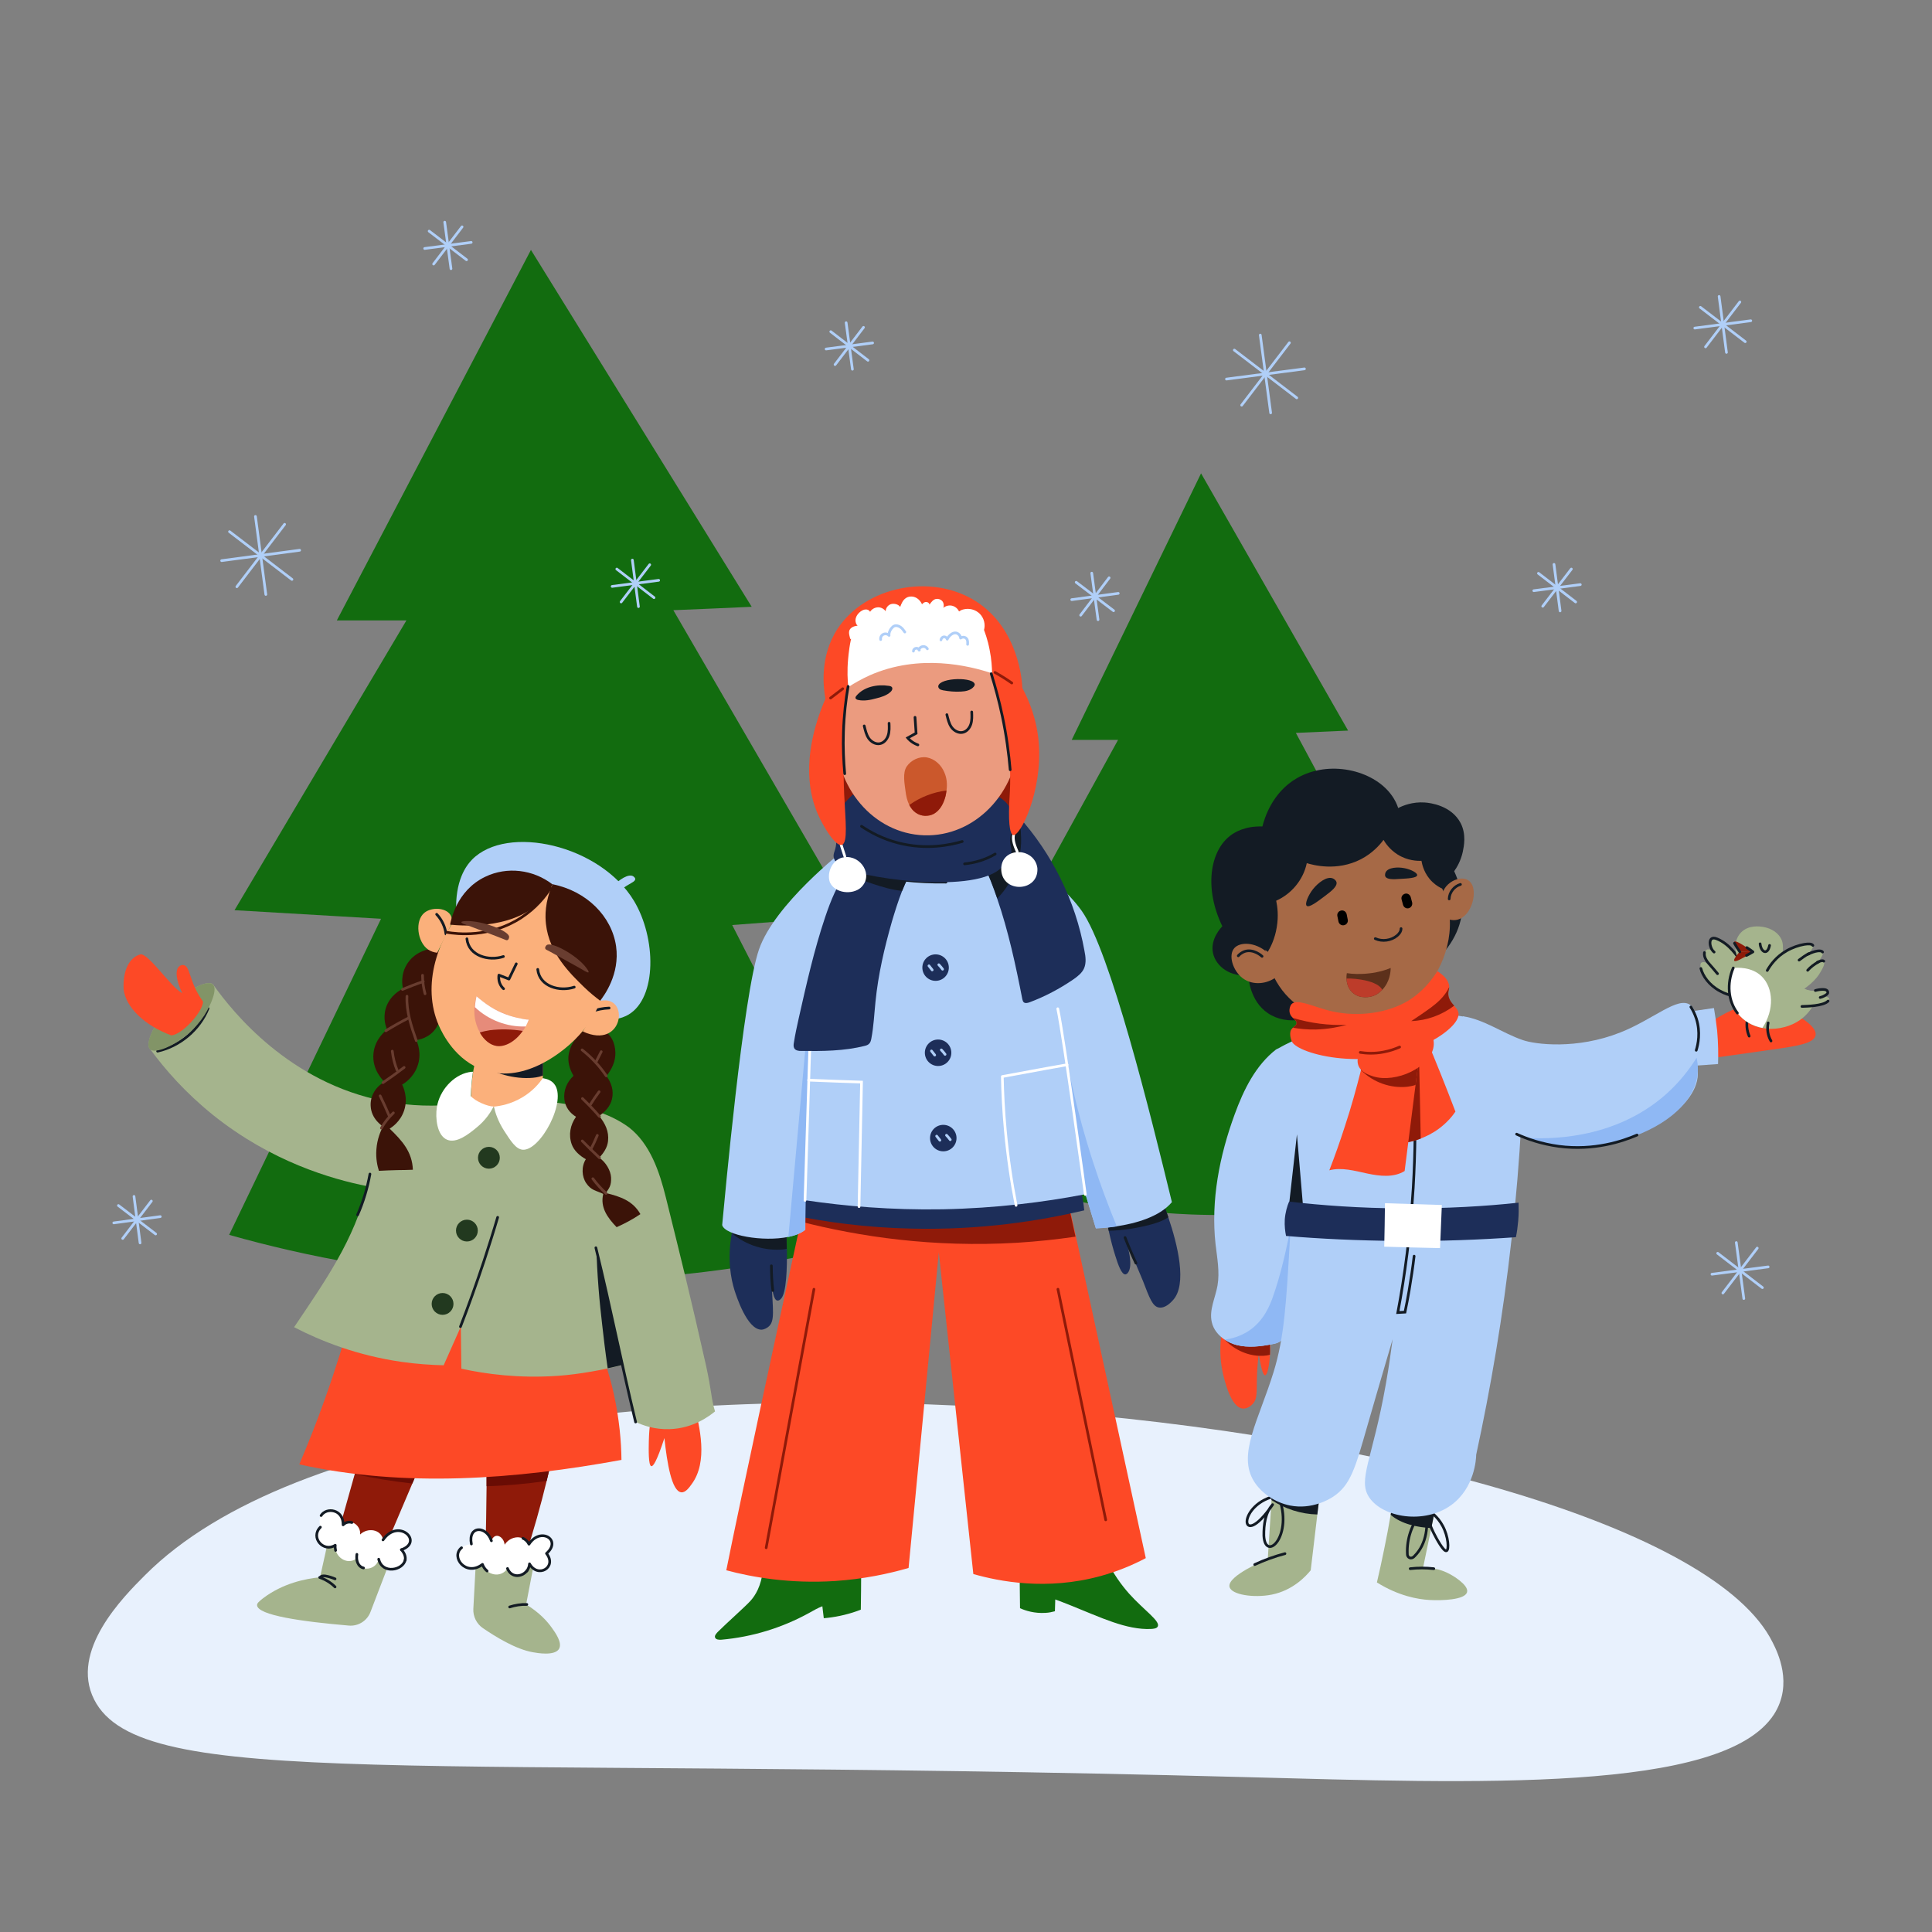<?xml version="1.0" ?><svg id="Layer_1" style="enable-background:new 0 0 1080 1080;" version="1.1" viewBox="0 0 1080 1080" xml:space="preserve" xmlns="http://www.w3.org/2000/svg" xmlns:xlink="http://www.w3.org/1999/xlink"><rect x="0" y="0" width="1080" height="1080" fill="#808080" stroke="none"/><style type="text/css">
	.st0{fill:none;stroke:#131B24;stroke-width:1.5;stroke-linecap:round;stroke-linejoin:round;stroke-miterlimit:10;}
	.st1{fill:#126C0F;}
	.st2{fill:#0D590B;}
	.st3{fill:#FFFFFF;}
	.st4{fill:#FD4926;}
	.st5{fill:#FFFFFF;stroke:#131B24;stroke-width:1.5;stroke-linecap:round;stroke-linejoin:round;stroke-miterlimit:10;}
	.st6{fill:#FFBE8F;}
	.st7{fill:#B0CFF8;}
	.st8{fill:#131B24;}
	.st9{fill:#3B1308;}
	.st10{fill:#8F1A09;}
	.st11{fill:none;}
	.st12{fill:#543613;}
	.st13{fill:#A5B48D;}
	.st14{fill:#FBE099;}
	.st15{fill:#FBC143;}
	.st16{fill:#F9A525;}
	.st17{fill:#F9A525;stroke:#131B24;stroke-width:1.5;stroke-linecap:round;stroke-linejoin:round;stroke-miterlimit:10;}
	.st18{fill:none;stroke:#8F1A09;stroke-width:1.5;stroke-linecap:round;stroke-linejoin:round;stroke-miterlimit:10;}
	.st19{fill:#E8F1FD;}
	.st20{fill:#8FB8F4;}
	.st21{fill:none;stroke:#131B24;stroke-width:1.5;stroke-linecap:round;stroke-miterlimit:10;}
	.st22{fill:#1D2E59;}
	.st23{fill:#A66946;}
	.st24{fill:#5C301B;}
	.st25{fill:#BD3C2A;}
	.st26{fill:none;stroke:#8F1A09;stroke-width:1.5;stroke-linecap:round;stroke-miterlimit:10;}
	.st27{fill:none;stroke:#FFFFFF;stroke-width:1.5;stroke-linecap:round;stroke-linejoin:round;stroke-miterlimit:10;}
	.st28{fill:none;stroke:#FFFFFF;stroke-width:1.5;stroke-linecap:round;stroke-miterlimit:10;}
	.st29{fill:none;stroke:#B0CFF8;stroke-width:1.5;stroke-linecap:round;stroke-miterlimit:10;}
	.st30{fill:#EB9B7F;}
	.st31{fill:none;stroke:#B0CFF8;stroke-width:1.5;stroke-linecap:round;stroke-linejoin:round;stroke-miterlimit:10;}
	.st32{fill:#CB582C;}
	.st33{fill:#690C04;}
	.st34{fill:#829467;}
	.st35{fill:#22391F;}
	.st36{fill:#FBB07B;}
	.st37{fill:none;stroke:#693D30;stroke-width:1.5;stroke-linecap:round;stroke-linejoin:round;stroke-miterlimit:10;}
	.st38{fill:none;stroke:#3B1308;stroke-width:1.5;stroke-linecap:round;stroke-linejoin:round;stroke-miterlimit:10;}
	.st39{fill:#693D30;}
	.st40{fill:#E68B7A;}
	.st41{fill:#FD4926;stroke:#131B24;stroke-width:1.5;stroke-linecap:round;stroke-linejoin:round;stroke-miterlimit:10;}
	.st42{fill:#231F20;}
	.st43{fill:#3E4560;}
	.st44{fill:#3E4560;stroke:#131B24;stroke-width:1.5;stroke-linecap:round;stroke-linejoin:round;stroke-miterlimit:10;}
	.st45{fill:#1A1A1A;}
	.st46{fill:none;stroke:#22391F;stroke-width:3;stroke-linecap:round;stroke-linejoin:round;stroke-miterlimit:10;}
	.st47{fill:none;stroke:#126C0F;stroke-width:1.5;stroke-linecap:round;stroke-linejoin:round;stroke-miterlimit:10;}
	.st48{fill:#6E4D41;}
	.st49{fill:#C79E8F;}
	.st50{fill:none;stroke:#6E4D41;stroke-width:1.5;stroke-linecap:round;stroke-linejoin:round;stroke-miterlimit:10;}
	.st51{fill:none;stroke:#231F20;stroke-linecap:round;stroke-linejoin:round;stroke-miterlimit:10;}
	.st52{fill:#4C4CFF;}
	.st53{fill:#EB9B7F;stroke:#131B24;stroke-width:1.5;stroke-linecap:round;stroke-linejoin:round;stroke-miterlimit:10;}
	.st54{fill:none;stroke:#126C0F;stroke-width:5;stroke-miterlimit:10;}
	.st55{fill:none;stroke:#FBC143;stroke-width:1.5;stroke-linecap:round;stroke-linejoin:round;stroke-miterlimit:10;}
	.st56{fill:#C8D8E3;}
	.st57{opacity:0.6;fill:none;stroke:#EB9B7F;stroke-width:1.5;stroke-linecap:round;stroke-linejoin:round;stroke-miterlimit:10;}
	.st58{fill:#79848A;}
	.st59{fill:#734830;}
	.st60{fill:#E0866E;}
	.st61{fill:none;stroke:#734830;stroke-width:1.5;stroke-linecap:round;stroke-linejoin:round;stroke-miterlimit:10;}
	.st62{fill:none;stroke:#131B24;stroke-width:4;stroke-linecap:round;stroke-linejoin:round;stroke-miterlimit:10;}
	.st63{fill:#47322A;}
	.st64{fill:#ED1C24;}
	.st65{clip-path:url(#SVGID_00000034805380780779209920000002725745386620204966_);}
	.st66{fill:#FBC143;stroke:#131B24;stroke-width:1.5;stroke-linecap:round;stroke-linejoin:round;stroke-miterlimit:10;}
	.st67{fill:none;stroke:#A66946;stroke-width:1.5;stroke-linecap:round;stroke-linejoin:round;stroke-miterlimit:10;}
	.st68{fill:none;stroke:#22391F;stroke-width:10;stroke-linecap:round;stroke-linejoin:round;stroke-miterlimit:10;}
	.st69{fill:none;stroke:#FD4926;stroke-width:1.5;stroke-linecap:round;stroke-linejoin:round;stroke-miterlimit:10;}
	.st70{fill:#B0CFF8;stroke:#131B24;stroke-width:1.5;stroke-linecap:round;stroke-linejoin:round;stroke-miterlimit:10;}
	.st71{fill:none;stroke:#CF7332;stroke-width:1.5;stroke-linecap:round;stroke-linejoin:round;stroke-miterlimit:10;}
	.st72{fill:#666666;}
	.st73{fill:#D49A6F;}
	.st74{fill:#543B32;}
	.st75{fill:#A66946;stroke:#131B24;stroke-width:1.5;stroke-linecap:round;stroke-linejoin:round;stroke-miterlimit:10;}
	.st76{fill:#E73C1F;}
	.st77{fill:#201D1E;}
	.st78{fill:#CC6C4E;}
</style><g><path class="st19" d="M990.9,918.1c-63.8-128.8-742.3-205.4-909.8-37.6c-12.3,12.3-42.2,42.3-28.5,69.5   c26,51.7,177.6,31,642.9,43.4c129.4,3.4,267.7,9,296.2-35.1C1002.5,941.4,993.7,923.6,990.9,918.1z"/><path class="st1" d="M296.8,139.7c-36.2,69-72.3,138.1-108.5,207.1h38.9l-96.1,162l81.9,4.8l-84.9,176.7   c41.8,11.8,96.3,23,160.5,25.2c87,3.1,159.1-11.2,209.3-25.4l-88.6-173l66.3-5l-99.2-171c14.6-0.6,29.2-1.2,43.8-1.9   C379.1,272.8,338,206.2,296.8,139.7z"/><path class="st1" d="M671.4,264.6c-24.1,49.7-48.2,99.3-72.3,149h25.9l-64,116.5l54.5,3.5L559,660.7c27.9,8.5,64.2,16.5,106.9,18.2   c58,2.2,106-8,139.4-18.2l-59-124.4l44.2-3.6l-66.1-123c9.7-0.4,19.5-0.9,29.2-1.3C726.2,360.4,698.8,312.5,671.4,264.6z"/><g><g><path class="st13" d="M737.9,834.2c-0.5,4.1-1,8.3-1.5,12.4c-1.2,10.4-2.5,20.8-3.7,31.2c-2.9,3.6-10.2,11.3-21.8,13.6     c-9.9,2-22.7,0.1-23.6-4.4c-1.3-6.1,20.1-15,21.4-15.6c0.7-11,1.4-22,2.1-32.9c0-0.6,0.1-1.1,0.1-1.6L737.9,834.2z"/><path class="st8" d="M737.9,834.2c-0.5,4.1-1,8.3-1.5,12.4c-9.1-0.2-18.1-3.1-25.7-8.1c0-0.6,0.1-1.1,0.1-1.6L737.9,834.2z"/><path class="st0" d="M714.6,836c-23.6,3.8-22.1,32.7-3.2,5.1c-4.1,4.4-5,11.2-4.9,17.4C707.3,873.5,723.5,858.6,714.6,836z"/><path class="st0" d="M701.4,874.6c5.4-2.5,11.1-4.6,16.9-6.1"/></g><g><path class="st13" d="M820.1,890c-1.1,4.4-14.2,4.8-21.1,4.4c-6.5-0.4-17.1-2.2-29.3-9.8c1.4-5.9,2.7-12,4-18.3     c1.4-6.7,2.6-13.2,3.7-19.6c0.2-1,0.3-2,0.5-3L802,845c-0.6,3.1-1.3,6.1-1.9,9.2c-1.5,7.4-3.1,14.8-4.6,22.2     c3.1-0.1,9,0.2,15.1,3.6C811.1,880.2,821.2,885.9,820.1,890z"/><path class="st8" d="M802,845c-0.6,3.1-1.3,6.1-1.9,9.2c-7.7-0.4-16.7-2.2-22.7-7.4c0.2-1,0.3-2,0.5-3L802,845z"/><path class="st0" d="M794.2,846c-5.1,6.2-7.8,14.3-7.5,22.3c-0.2,2.7,2.4,3.6,4.1,1.5c6.8-6.8,7.8-17.3,6.1-26.4     c0.6,3.4,1.9,8.3,4.6,13.7c1.5,3,5.5,10.4,7.1,9.8c1.5-0.5,1.1-8-2.2-14c-2.8-5.2-6.9-8.1-9.5-9.6"/><path class="st0" d="M788.3,876.9c4.4-0.5,8.8-0.5,13.2,0"/></g><path class="st4" d="M957,570.9c5.3-3.5,10-5.8,13.4-7.2c2.8-1.2,11.9-5,13.5-2.7c0.3,0.4,0.4,1.1,0.4,1.7c-0.2,1.2-1.2,1.9-2.5,3    c-0.9,0.7-2.1,1.9-3.5,3.4c3-1.1,19.8-7,31.2,1.7c1.5,1.2,6.1,4.6,5.4,8c-0.9,4.5-10.5,6-24.1,7.9c-16.7,2.4-30.9,4.4-42.1,5.9    L957,570.9z"/><g><path class="st4" d="M709.9,757.3c-0.3,5.9-1.4,11.4-2.7,11.5c-0.8,0-1.9-2-3.4-10.9c-0.1-0.3-0.1-0.6-0.2-0.9     c0,0.3-0.1,0.6-0.1,0.9c-0.4,3.9-0.7,7.2-0.8,9.9c-0.4,9.9,0.5,14.1-2.6,17.2c-0.4,0.4-2.6,2.6-5.3,2.4     c-6.9-0.5-10.4-16.4-11.2-19.7c-1-4.6-2.1-11.8-0.9-21.1c0.1-0.6,0.2-1.3,0.3-1.9c0.3-1.8,0.7-3.8,1.2-5.8c1.5-0.2,3-0.3,4.5-0.5     c5.9-0.7,11.8-1.4,17.7-2.1c1.5,3.8,3.3,9.6,3.6,16.7C710,754.4,709.9,755.9,709.9,757.3z"/><path class="st10" d="M709.9,757.3c-1.2,0.4-2.5,0.5-3.7,0.6c-0.8,0-1.6,0-2.4,0c-0.1,0-0.2,0-0.3,0c-8.1-0.5-15.9-4.8-20.8-11.3     c-0.2-0.3-0.4-0.6-0.6-0.9l0.9-1l5.5-6.1c0,0,0.1-0.1,0.1-0.1c5.9-0.7,11.8-1.4,17.7-2.1c1.5,3.8,3.3,9.6,3.6,16.7     C710,754.4,709.9,755.9,709.9,757.3z"/></g><g><path class="st7" d="M941.5,565.9c5.5-0.8,11-1.6,16.6-2.4c0.7,3.9,1.3,8.1,1.8,12.7c0.6,6.8,0.7,13,0.5,18.6     c-6,0.4-12.1,0.9-18.1,1.3C941.9,586,941.7,576,941.5,565.9z"/><path class="st7" d="M735.3,669.7c-3.3,25.8-7,51.9-16.9,75.9c-0.6,1.5-1.3,3-2.5,4c-1.3,1.1-3,1.5-4.7,1.8     c-6.5,1.3-13.4,2.1-19.8,0.5c-1-0.2-2-0.6-2.9-1c0,0-0.1,0-0.1,0c-1.3-0.5-2.5-1.2-3.6-1.9c-0.1,0-0.1-0.1-0.2-0.1     c-3.5-2.4-6.3-5.7-7.2-9.8c-1.6-6.8,2-13.6,3.2-20.5c1.3-7.6-0.2-15.4-1.1-23.1c-2.7-24.5,2.2-49.4,10.7-72.6     c5-13.7,11.7-27.4,23.2-36.3l7.6-1.4c7.1,8,11.7,18,14.3,28.4c1,4,1.7,8,2.1,12.1C738.9,640.3,737.1,655.1,735.3,669.7z"/><path class="st20" d="M735.3,669.7c-3.3,25.8-7,51.9-16.9,75.9c-0.6,1.5-1.3,3-2.5,4c-1.3,1.1-3,1.5-4.7,1.8     c-6.5,1.3-13.4,2.1-19.8,0.5c-1-0.2-2-0.6-2.9-1c0,0-0.1,0-0.1,0c-1.4-0.7-2.6-1.3-3.6-1.9c-0.1,0-0.1-0.1-0.2-0.1     c3.4-0.5,8.8-1.7,14-5.3c8-5.6,11.2-13.8,12.8-18.2c9.4-26.3,13.1-59.1,18.1-85.4c2.1-10.8,4.2-19.8,5.9-26.2c1,4,1.7,8,2.1,12.1     C738.9,640.3,737.1,655.1,735.3,669.7z"/><path class="st7" d="M817.7,568.1c11.9,1.7,22.1,9.4,33.5,13.3c6.8,2.4,30.1,5.5,54.7-4.3c18.6-7.4,32.1-20.4,39-15.3     c1.3,1,2,2.3,2.3,3.2c0.5,10.3,0.9,20.6,1.4,30.9c0.2,1,0.6,2.6,0.5,4.6c-0.3,20-36.2,41-68.7,40.9c-7.4,0-18.3-1.2-31.1-6.7     L817.7,568.1z"/><path class="st20" d="M948.4,591.3c-4.1,6.6-9.6,13.7-17.1,20.4c-29.5,26.1-67.2,25.1-78.8,24.3     C890.2,652.5,956.8,627.7,948.4,591.3z"/><path class="st7" d="M774.7,773.7c-7.5,42.5-16,53.6-9.2,63.5c7.6,11.1,30.7,15.1,45.8,4.1c13-9.5,13.9-25.7,13.9-28.1     c8-36.9,15-77.3,19.8-120.8c2.5-22.3,4.3-43.9,5.4-64.7c-10.7-19.8-21.4-39.6-32-59.4c-12.1-2-29.7-3.5-50.5-0.3     c-24.2,3.7-42.7,12.1-54.2,18.5c8.6,44.3,8.9,80.5,7.4,106c-2.1,36.7-3.2,55-9.1,74.3c-8.4,27.2-20.4,46.2-11,61.3     c4,6.4,11.6,11.8,20.2,13.5c12.3,2.4,22-3.6,24-4.9c9.9-6.5,12.5-16.4,19.1-39.4c2.7-9.3,7.5-26,14.2-48.7l0,0     C777.7,754.3,776.6,763.1,774.7,773.7z"/><path class="st21" d="M790.6,606.8c0.7,17.5,0.6,36.7-0.6,57.3c-1.6,25.6-4.7,48.9-8.6,69.6c1.3-0.1,2.7-0.1,4-0.2     c0.8-3.9,1.6-7.9,2.3-12.1c1.1-6.6,2.1-13.1,2.8-19.2"/><path class="st8" d="M728.4,674.3c-1.1-13.4-2.3-26.8-3.4-40.2c-1.5,13.4-3,26.8-4.5,40.1C723.1,674.2,725.7,674.3,728.4,674.3z"/><path class="st0" d="M945.2,562.9c1.1,1.7,2.2,3.9,3.1,6.6c2.4,7.6,0.9,14.4-0.1,17.6"/><path class="st0" d="M847.8,634c5.9,2.7,13.9,5.5,23.6,6.8c19.8,2.6,35.8-2.9,43.7-6.3"/></g><g><path class="st22" d="M720.6,671.7c18.1,2.1,39.6,3.7,63.6,3.8c24.5,0.1,46.3-1.2,64.7-3.2c0.1,3.1,0.1,6.5-0.2,10.1     c-0.3,3.3-0.7,6.4-1.3,9.2c-19.7,1.4-41.8,2.3-65.8,2.1c-22.8-0.2-43.9-1.2-62.7-2.8c-0.5-2.5-0.9-5.6-0.7-9.2     C718.5,677.8,719.5,674.3,720.6,671.7z"/><path class="st3" d="M773.8,696.9c10.4,0.3,20.8,0.6,31.2,0.8c0.3-8,0.7-16.1,1-24.1c-10.6-0.3-21.2-0.7-31.8-1     C774.1,680.7,774,688.8,773.8,696.9z"/></g><g><path class="st8" d="M746.4,559.3c-10.8,11.8-27.1,14.2-37.6,7.1c-10.1-6.8-10.9-19.6-11-21.3c-9.6,1.2-18-4.6-19.7-12.2     c-1.8-8.1,4.8-14.7,5.2-15.1c-10.1-20.8-7.2-41.9,4.6-50.8c2.3-1.7,7.9-5.3,17.8-5c1-4,5.2-18.9,19.3-27     c17.8-10.3,42.3-4.7,52.6,9.1c2.2,2.9,3.4,5.7,4,7.6c2.5-1.3,8-3.6,14.9-3.1c2.9,0.2,14.8,1.6,20,11.5c3.3,6.4,1.8,13.1,1.2,16.1     c-1.1,5-3.3,8.7-4.8,10.8c5.3,11.6,4.9,20.5,4,25.5C812.6,536.3,784.4,556.3,746.4,559.3z"/><path class="st23" d="M716.8,553.6c18.6,24,56.2,22.4,76.8,2.4c12.7-12.3,20.7-33.3,15.1-52.6c-8.3-29-45.1-47.7-73.6-32.7     C706.8,485.7,697.5,528.5,716.8,553.6z"/><path class="st8" d="M708.7,532.1c1.7-2.8,4-7.5,5-13.7c1.1-6.4,0.4-11.6-0.3-14.9c8.6-3.8,15.2-11.8,17.1-21     c3.3,1,16.7,4.8,30.3-2.2c6.3-3.3,10.3-7.7,12.6-10.8c1.1,1.9,3.5,5.4,7.9,8.2c5.6,3.5,11.1,3.6,13.3,3.5     c0.4,2.1,1.5,7.4,6.1,11.8c2.2,2.1,4.4,3.3,6.1,4c0.7-3,3.2-15.8-4.3-26.6c-7.3-10.4-19.6-12.8-26.4-14     c-4.7-0.8-9.5-1.1-14.3-0.8c-6.4,0.4-12.7,1.9-18.8,3.7c-7.2,2.1-14.4,4.6-20.7,8.6c-15.2,9.8-19.9,26-20.6,28.4     c-4.1,14.1-1.1,26,0.4,30.6C704.3,528.7,706.5,530.4,708.7,532.1z"/><g><path class="st23" d="M806.4,499.5c1.6-7.6,14.6-12.7,17.1-3.3c1.9,7.7-3.9,20.8-13.7,17.7"/><path class="st0" d="M810.1,502.5c0.1-3.7,2.8-7.1,6.3-8.1"/></g><g><path class="st23" d="M708.4,532.4c-6.9-6-15.3-5.9-18.4-2.4c-3.5,3.9-0.9,12.5,4.5,16.7c4.9,3.8,12.3,3.9,18.2,0"/><path class="st0" d="M692.2,534.3c0.7-0.8,1.9-1.8,3.5-2.4c5-1.7,9.6,2.5,9.8,2.7"/></g></g><g><path d="M787.5,507.7L787.5,507.7c-1.4,0.4-2.8-0.5-3.2-1.9l-0.8-3c-0.4-1.4,0.5-2.8,1.9-3.2l0,0c1.4-0.4,2.8,0.5,3.2,1.9l0.8,3     C789.7,505.9,788.9,507.3,787.5,507.7z"/><path d="M751.3,517.2L751.3,517.2c-1.4,0.3-2.8-0.6-3.1-2.1l-0.6-3c-0.3-1.4,0.6-2.8,2.1-3.1l0,0c1.4-0.3,2.8,0.6,3.1,2.1l0.6,3     C753.7,515.5,752.8,516.9,751.3,517.2z"/><path class="st21" d="M768.8,524.7c3.9,1.8,8.9,1.1,12.2-1.7c1.2-1,2.2-2.4,2.2-3.9"/><g><path class="st24" d="M777.4,541.1c0,2-0.4,7.7-4.7,12.2c-0.9,0.9-2.7,2.8-5.6,3.6c-0.9,0.3-6.8,1.9-11.1-2.1      c-2.6-2.4-3.2-5.5-3.3-7.8c-0.1-1.7,0.2-2.9,0.2-3c3.2,0.5,7.5,0.7,12.6,0.1C770.4,543.6,774.5,542.3,777.4,541.1z"/><path class="st25" d="M772.7,553.3c-1.6,1.7-3.5,3-5.6,3.6c-0.9,0.3-6.8,1.9-11.1-2.1c-2.6-2.4-3.2-5.5-3.3-7.8      C758.1,546.8,770.2,548.3,772.7,553.3z"/></g><path class="st8" d="M745.2,491.1c0.2,0.1,1.5,0.7,1.9,2c0.6,2.4-2.9,5.1-6.5,7.8c-4.1,3.1-8.7,6.6-10.1,5.5     c-1.3-1.1,0.9-6.1,3.5-9.4C736.7,493.6,741.8,489.5,745.2,491.1z"/><path class="st8" d="M774.6,487.6c-0.1,0.2-0.6,1.3-0.2,2.3c0.8,1.8,4.5,1.7,8.3,1.4c4.3-0.2,9.2-0.5,9.5-2     c0.3-1.4-3.8-3.4-7.2-4C781.5,484.6,776,484.8,774.6,487.6z"/></g><g><path class="st4" d="M800,582.1c-33.3,18.1-74.8,7.3-77.9,0c-1.5-3.6-0.6-5.9-0.6-5.9c0.3-0.8,0.8-1.3,1.2-1.7     c1-0.9,2-1.4,2.1-2.5c0.1-1.2-1-1.9-2.1-3c-0.7-0.7-1.4-1.5-1.7-2.7c-0.5-1.8,0.1-3.9,0.9-4.9c2.8-3.3,11.9,1.1,20.1,3.3     c14.6,4,31.2,2.2,43.1-4.1c4.4-2.3,11.8-7.3,18.4-17.7c2.8,1.8,6.2,4.5,6.6,8.3c0,0.2,0,0.3,0,0.5c0,1.5-0.6,2.1-0.5,4     c0.1,3,1.7,4.9,3.2,6.5c1.1,1.2,2.1,2.3,2.4,3.6C816.4,570.1,810.1,576.6,800,582.1z"/><path class="st4" d="M813.6,621.4c-1.9,2.8-4.9,6.3-9.2,9.5c-3.5,2.6-7,4.3-10.1,5.5c-4.2,1.6-7.8,2.2-10.2,2.5     c-0.1-0.8-0.4-2.9-0.7-5.5c-0.8-6.6-2-16.8-2.2-18.8c-0.3-2.3-2.3-19.3-2.6-21.5c6.1-4.4,12.2-8.9,18.3-13.3     c2.9,6.8,5.7,13.6,8.5,20.6C808.2,607.5,811,614.5,813.6,621.4z"/><path class="st10" d="M794.2,636.5c-4.2,1.6-7.8,2.2-10.2,2.5c-0.1-0.8-0.4-2.9-0.7-5.5l9.9-45.6L794.2,636.5z"/><path class="st4" d="M793.3,590.9c-0.7,5.2-1.3,10.4-2,15.6c-2,16-4.1,32.1-6.1,48.1c-6.1,3.8-13.9,2.9-20.9,1.4     c-7-1.5-14.3-3.6-21.2-1.8c3-7.7,5.9-15.9,8.7-24.6c3.6-10.9,6.5-21.5,9-31.4c0.2-0.6,0.3-1.2,0.5-1.9L793.3,590.9z"/><path class="st10" d="M793.3,590.9c-0.7,5.2-1.3,10.4-2,15.6c-1.5,0.5-3.1,0.8-4.6,1c-9.4,1-19.2-2.5-25.9-9.3     c0.2-0.6,0.3-1.2,0.5-1.9L793.3,590.9z"/><path class="st4" d="M757.7,583.4c-0.2,1.8,1.3,3.5,2.6,4.7c-0.7,1.2-2,4.1-1.1,7.1c1.3,4.3,6.3,5.8,8.4,6.5     c12.8,4,32.3-5.2,33.8-16.8c0.1-0.6,0.6-5.2-2.3-8.5c-4.4-5.2-13.6-3.5-22.7-1.7C771.2,575.7,758.1,578.2,757.7,583.4z"/><path class="st26" d="M760.4,588.3c3.2,0.5,7.7,0.8,13-0.2c3.7-0.7,6.7-1.8,9-2.8"/><path class="st10" d="M812.9,562.2c-6.9,5.2-15.3,8.3-24,8.6c1.9-1.3,3.9-2.6,5.8-3.9c3.6-2.5,7.2-4.9,10.3-8     c2.1-2.1,3.9-4.5,5.1-7.1c0,1.5-0.6,2.1-0.5,4C809.8,558.6,811.4,560.5,812.9,562.2z"/><path class="st10" d="M752.8,572.9c-4.4,1.2-10.3,2.4-17.2,2.6c-4.9,0.1-9.3-0.4-12.9-1c1-0.9,2-1.4,2.1-2.5c0.1-1.2-1-1.9-2.1-3     C732.5,572,742.7,573.3,752.8,572.9z"/></g></g><g><g><path class="st13" d="M975,540.2c-3.9-6.1-8.3-12.6-15.3-15.4c-5.3-2.2-4.3,5.3-1.5,7.4c0.6,0.4-2.4-2-3.9-1.4     c-0.9,0.3-1.2,1.5-1.4,1.9c-0.8,3,2.2,5.9,2.5,6.2c-1.9-1.1-3.6-1.4-4.4-0.7c-0.2,0.2-0.8,0.8-0.2,3.2c1,4,4.5,9.3,10.7,12.6     c5.4,3,10.8,3.3,14,3.2"/><path class="st0" d="M950.8,541.4c1,4,4.5,9.3,10.7,12.6c5.4,3,10.8,3.3,14,3.2"/><path class="st0" d="M975,540.2c-3.9-6.1-8.3-12.6-15.3-15.4c-5.3-2.2-4.3,5.3-1.5,7.4"/><path class="st0" d="M952.8,532.5c-0.2,1.3,0.1,2.6,0.8,3.8c0.6,1.2,1.5,2.2,2.4,3.2c1.4,1.6,2.8,3.2,4.1,4.8"/></g><g><path class="st0" d="M977,568.9c-0.9,3.4-0.6,7.1,0.8,10.3"/><path class="st13" d="M1016.8,554.4c-0.6,2.4-3.4,11.8-12.5,17c-5.4,3.1-12.5,4.5-19.1,3.3c-5.3-1-10.3-3.6-13.9-8.3     c-5.2-6.8-6-16.5-2.3-25.2h0c0.7-1.7,1.6-3.3,2.7-4.9c-2.6-5.3-2-11.4,1.5-15c4.2-4.4,10.7-3.4,12.1-3.2c1,0.2,6,0.9,9.2,4.9     c4.3,5.3,0.3,9.7,3.7,18.1c0.6,1.6,4.1,9.2,11.9,12.2C1012.7,554.2,1015.1,554.4,1016.8,554.4z"/><path class="st3" d="M985.2,574.6c-5.3-1-10.3-3.6-13.9-8.3c-5.2-6.8-6-16.5-2.3-25.2h0c1.9-0.2,10.3-0.8,15.9,4.8     C991.3,552.3,992,564.4,985.2,574.6z"/><path class="st0" d="M988.4,571.8c-0.7,3.4-0.2,7.1,1.6,10.1"/><path class="st0" d="M971.2,566.3c-5.2-6.8-6-16.5-2.3-25.2"/></g><g><path class="st21" d="M983.9,527.6c0.5,4.8,4.2,6.5,5.3,0.9"/><path class="st10" d="M969.5,526.4c0.7-0.7,4.2,1.2,10.5,5.8c-2.5,0-5-0.1-7.6-0.1C970,528.8,969,526.9,969.5,526.4z"/><path class="st10" d="M972.4,532.1c-2.4,2.8-3.4,4.5-2.9,5c0.6,0.8,4.1-1,10.5-4.9C977.4,532.1,974.9,532.2,972.4,532.1z"/><path class="st0" d="M969.6,527.3c0.9,1.7,1.9,3.3,3,4.8"/><path class="st0" d="M976.5,529.7c1.2,0.7,2.3,1.6,3.4,2.4c-1.2,0.7-2.4,1.4-3.6,2"/></g><g><g><g><g><path class="st13" d="M1009.3,553.2c2.5,0.8,4.5,0.7,5.8,0.5c2.2-0.3,3.9-1,5.8-0.4c0.4,0.1,1.1,0.8,1.1,1.4        c0,1-0.8,1.6-2.6,2.4c0.8-0.1,4.6,0.2,2.5,2.4c-2.7,2.8-12.1,2.9-14.6,3"/></g></g></g><g><g><g><path class="st0" d="M1021.9,559.6c-2.7,2.8-12.1,2.9-14.6,3"/></g></g></g><path class="st0" d="M1014.8,553.7c1.4-0.4,2.8-0.6,4.3-0.6c0.7,0,1.3,0.1,1.9,0.4s0.9,1.1,0.7,1.7c-0.1,0.3-0.4,0.5-0.6,0.7     c-1.1,0.8-2.3,1.4-3.6,1.7"/></g><g><path class="st13" d="M987.9,542.5c1.7-3,5-7.7,10.8-11c5.7-3.3,13.6-5,14.7-3.1c0.4,0.7,0,2-2.9,5.1c4.1-2.1,7.6-2.5,8.3-1.3     c0.7,1-0.7,3.5-2.9,5.8c1.2-0.6,3-1.2,3.6-0.6c1.1,1.1-1.1,4.8-1.9,6.1c-1.8,3.2-6.4,9.1-19.3,15"/><path class="st0" d="M1015.9,537.9c1.2-0.6,3-1.2,3.6-0.6"/><path class="st0" d="M1010.5,533.5c4.1-2.1,7.6-2.5,8.3-1.3"/><path class="st0" d="M987.9,542.5c1.7-3,5-7.7,10.8-11c3.1-1.8,6.9-3.1,9.9-3.6c2.4-0.4,4.3-0.3,4.8,0.6"/><path class="st0" d="M1011.2,533.2c0.1,0-0.1-0.1-0.1-0.1c-1.9,1-3.7,2.3-5.4,3.6"/><path class="st0" d="M1016.6,537.7c-2.3,1.2-4.4,2.8-6.1,4.7"/></g></g><g><g><path class="st1" d="M426.5,877.7c-1,8.9-4.2,14.1-7,17.2c-3.1,3.4-13.4,12.5-18.1,17.2c-0.6,0.6-2.1,2.1-1.7,3.2     c0.4,1.3,2.2,1.4,3.6,1.3c17.1-1.5,33.8-6.6,48.9-14.9c2.5-1.4,4.9-2.8,7.5-3.8c0.3,2.2,0.5,4.5,0.8,6.7c5.8-0.5,12.1-1.7,18.6-4     c0.7-0.3,1.4-0.5,2.1-0.8c0.1-7.3,0.2-14.6,0.2-21.8C463.1,877.8,444.8,877.8,426.5,877.7z"/><path class="st1" d="M570,881.6c0.1,5.8,0.1,11.6,0.2,17.4c3.1,1.4,8.1,3,14.3,2.6c2-0.1,3.7-0.5,5.2-0.9     c0.1-2.2,0.1-4.4,0.2-6.6c2.5,0.9,5.5,2.1,8.8,3.4c16.5,6.6,30.9,13.7,44.7,13.1c1.4-0.1,3.2-0.2,3.8-1.4     c1.5-3-7.7-9.1-15.9-18.2c-4-4.5-9.2-11.2-13.7-21.1L570,881.6z"/><g><path class="st4" d="M640.5,871c-7,3.7-15.4,7.3-25.2,10c-30.3,8.3-56.8,3-71.2-1.1c-6.4-59.6-12.8-119.2-19.2-178.8      c-0.1-0.4-0.1-0.9-0.1-1.3c0,0.4-0.1,0.8-0.1,1.3c-5.6,58.5-11.2,116.9-16.8,175.4c-11,3.2-24.9,6.2-41.1,7.3      c-25.2,1.6-46.2-2.1-60.8-6c8.2-40.9,30.7-144.8,41-192c1.6-7.4,2.9-13.4,3.8-17.6c0.9-4.1,1.4-6.4,1.4-6.4l1.9-0.1l139.5-6.2      l9.4,42.8L640.5,871z"/><line class="st26" x1="591.4" x2="618.1" y1="720.7" y2="849.6"/><line class="st26" x1="455" x2="428.3" y1="720.7" y2="865.2"/><path class="st10" d="M601.2,691.3c-10.3,1.5-21.2,2.7-32.5,3.4c-47.1,2.8-88.4-3.4-121.5-11.9c1.2-4.9,2.3-9.7,3.5-14.6      l3.2-6.5l139.5-6.2C595.9,667.5,598.6,679.4,601.2,691.3z"/></g></g><g><g><path class="st22" d="M436.5,726.1c-0.3,0.3-1.1,1.1-2,0.9c-2.1-0.3-3-6.1-3.3-12.5c0,0.2,0,0.3,0,0.5      c0.8,17.6,2.2,23.7-1.8,26.8c-0.6,0.4-1.9,1.4-3.7,1.5c-8.2,0.1-14.3-19.6-15.1-22c-2-6.4-4.2-17.4-1.5-32      c0.1-0.6,0.2-1.2,0.4-1.9c0.1-0.5,0.2-1,0.3-1.4l2.6,0.3l27.2,2.7c0.1,1.9,0.2,5.2,0.3,9.2C440,708.5,439.7,723,436.5,726.1z"/><path class="st8" d="M439.8,698.1c-0.5,0.1-1.1,0.2-1.6,0.3c-10.4,1.1-21.2-2.3-29.2-9.1c0.1-0.6,0.2-1.2,0.4-1.9l2.9-1.2      l27.2,2.7C439.6,690.8,439.8,694.1,439.8,698.1z"/><path class="st21" d="M431.2,707.6c0,4.6,0.3,9.3,0.8,13.8"/></g><g><path class="st22" d="M655.6,726.9c-1,1.1-4.2,4.6-7.8,4c-3.5-0.6-5.2-5.2-8.9-14.9c0,0-9.6-22.8-9.3-22      c0.6,1.9,4.2,13.8,0.8,17.6c-0.2,0.3-0.7,0.7-1.3,0.8c-2.1,0.1-4-5.1-5.7-10.6c-1.1-3.5-2.4-8.1-3.6-13.7      c-0.6-2.9-1.3-6.1-1.9-9.6l30.4-10.8c1,2.4,2.8,7,4.8,12.8C658.2,695.5,663.9,718.1,655.6,726.9z"/><path class="st8" d="M653.1,680.4c-0.1,0.1-0.3,0.2-0.4,0.3c-2.7,1.8-5.8,2.8-8.9,3.7c-7.8,2.1-15.9,3.4-24,3.6      c-0.6-2.9-1.3-6.1-1.9-9.6l30.4-10.8C649.3,670,651.1,674.6,653.1,680.4z"/><path class="st21" d="M628.9,691.8c1.9,4.9,3.9,9.6,6.1,14.3"/></g><g><path class="st22" d="M509.9,686.8c38.4,0.9,71.2-4.3,96.2-10.2c-0.7-7.1-2.2-14.1-4.4-20.9c-30.4,6.5-69.7,11-114.8,6.6      c-15.2-1.5-29.3-3.8-42.3-6.7c-0.8,7.8-1.7,15.7-2.5,23.5C461.3,683.1,484.1,686.3,509.9,686.8z"/><path class="st7" d="M655.1,672c-7,8.4-20.8,12-30.8,13.5c-6.7,1-11.7,1.1-11.7,1.1c-1.9-6.3-3.9-12.7-5.8-19      c-0.4,0.1-0.9,0.2-1.3,0.2c-22,4.2-48.5,7.6-78.5,8.2c-29.1,0.5-54.9-1.8-76.5-5c-0.1,0-0.3,0-0.4-0.1c0,0,0.1,8.4,0.1,16.5      c-2.3,1.9-5.6,3.2-9.4,4c-14.3,3-35.7-0.9-37.1-6.6c1.3-13.4,11.7-128.8,20.6-154.1c8.8-25.4,47-55.1,47-55.1l84.5-4.6      c0,0,32.8,15.6,48.9,38.2C620.7,531.8,643.1,622.7,655.1,672z"/><path class="st20" d="M452.5,560.7l-2.1,110.4l-0.3,16.4c-2.3,1.9-5.6,3.2-9.4,4L452.5,560.7z"/><path class="st20" d="M624.3,685.6c-6.7,1-11.7,1.1-11.7,1.1c-1.9-6.3-3.9-12.7-5.8-19c-4.7-32.4-9.4-64.9-14.2-97.3      c3.4,23.8,9.1,50.6,18.5,79.4C615.2,662.5,619.7,674.4,624.3,685.6z"/><line class="st27" x1="450" x2="453.4" y1="671" y2="562.8"/><path class="st27" d="M606.7,667.7c0,0-11.9-87.2-15.4-103.8"/><path class="st27" d="M596.5,595.2c-3.9,0.7-7.9,1.4-11.8,2.1c-8.2,1.5-16.4,3-24.4,4.5c0.2,9.5,0.7,19.6,1.7,30.2      c1.4,15.1,3.5,29.1,6,41.8"/><path class="st28" d="M452,603.8c9.9,0.4,19.7,0.8,29.6,1.1c-0.5,23.2-0.9,46.4-1.4,69.6"/></g><g><g><circle class="st22" cx="523" cy="540.9" r="7.4"/><path class="st29" d="M519.3,539.9c0.6,0.8,1.2,1.5,1.8,2.3"/><path class="st29" d="M524.8,539.3c0.7,0.8,1.5,1.6,2.1,2.5"/></g><g><circle class="st22" cx="524.4" cy="588.5" r="7.4"/><path class="st29" d="M520.7,587.5c0.6,0.8,1.2,1.5,1.8,2.3"/><path class="st29" d="M526.2,586.9c0.7,0.8,1.5,1.6,2.1,2.5"/></g><g><circle class="st22" cx="527.3" cy="636.2" r="7.4"/><path class="st29" d="M523.6,635.1c0.6,0.8,1.2,1.5,1.8,2.3"/><path class="st29" d="M529.1,634.6c0.7,0.8,1.5,1.6,2.1,2.5"/></g></g></g><rect class="st10" height="27.7" width="106.4" x="463.3" y="427.9"/><g><path class="st21" d="M475.3,486.4c8.4,2.2,18.1,4.3,29.1,5.5c8.9,1,17.1,1.3,24.4,1.2"/><path class="st22" d="M511.5,483.7c-2.9,4.5-5.2,9.3-7.2,14.3c-2.2,5.6-4,11.4-5.7,17.1c-4.2,14.7-7.7,29.7-9.2,44.9     c-0.7,6.8-1,13.7-2.3,20.5c-0.2,1.1-0.5,2.3-1.3,3c-0.6,0.6-1.4,0.9-2.2,1.1c-11.7,3-23.8,3-35.7,2.9c-1.5,0-3.3-0.2-4-1.7     c-0.4-0.9-0.3-2-0.1-3c0.7-4.6,1.7-9.1,2.7-13.6c4.3-19.1,8.6-38.2,14.8-56.6c3.1-9.2,6.8-18.4,12.6-25.8c1.2-1.6,2.6-3,4-4.4     l18.3,0C501.4,481.9,506.6,482.3,511.5,483.7z"/><path class="st8" d="M511.5,483.7c-2.9,4.5-5.2,9.3-7.2,14.3c-5.7-0.5-11.2-2.2-16.6-4c-3.9-1.3-7.8-2.6-11.1-5     c-0.9-0.6-1.8-1.4-2.6-2.1c1.2-1.6,2.6-3,4-4.4l18.3,0C501.4,481.9,506.6,482.3,511.5,483.7z"/><path class="st22" d="M606,541.3c-1.2,2.7-3.6,4.5-6,6.2c-7.6,5.2-15.9,9.6-24.5,12.8c-1.1,0.4-2.5,0.7-3.3-0.1     c-0.4-0.4-0.5-1-0.7-1.6c-3.7-19-7.8-38.1-14.1-56.4c-2.2-6.5-4.7-12.9-7.6-19.1c-1.8-4-3.8-7.9-5.9-11.7l-6.5-1.8     c8.5-6,17.8-10.8,27.6-14.3c0.9-0.3,1.8-0.6,2.6-0.3c0.7,0.2,1.2,0.8,1.7,1.3c18.9,21,31.9,47.3,36.9,75.1     C606.9,534.8,607.3,538.3,606,541.3z"/><path class="st8" d="M557.6,502.1c0,0-0.1,0.1-0.1,0.1c-2.2-6.5-4.7-12.9-7.6-19.1c1.7-2.5,3.5-4.9,5.1-7.1     c3.1-3.4,6.6-6.4,9.7-9.8c1-1,2.7-4.2,4.3-4.2c1.9,0,1.6,2.8,1.7,4.2C571.7,479.3,566.8,492.8,557.6,502.1z"/><path class="st22" d="M476.9,444c-9.5,8.9-11.1,14.9-10.5,18.8c0.4,2.7,1.7,5.9,0.8,10.5c-0.5,2.7-1.6,4-1.1,6.2     c0,0,0.5,2.5,3.2,4.5c8.2,6.3,72.8,16.1,89.5,1.9c2.6-2.2,6.6-5.6,6.6-10c0-2.7-1.3-4.7-0.6-8.2c0.5-2.5,1.4-2.4,2.1-4.7     c1.8-6.3-3-12.6-3.5-13.2c-0.9-1.2-2.5-2.8-4.9-4.3c-2.9,3.3-7.8,8.3-15.2,12.5c-4.5,2.5-16.3,8.9-31.6,6.9     c-9.3-1.2-15.8-5-19-6.9C484.7,453.3,479.7,447.6,476.9,444z"/><path class="st21" d="M481.6,461.9c4.6,3.1,11.5,7,20.5,9.3c15.9,4.1,29.3,1.1,35.8-0.8"/><path class="st21" d="M539.2,482.9c6-0.6,11.9-2.4,17.1-5.5"/></g><g><ellipse class="st30" cx="518.2" cy="410.8" rx="56.4" ry="51.2" transform="matrix(3.195714e-02 -1 1 3.195714e-02 91.063 915.611)"/><path class="st27" d="M470.2,472.3c0.7,2.2,1.4,4.3,2.1,6.5"/><path class="st3" d="M472,479.2c-6.3,0.6-10.1,8.3-8.1,14c2.8,6.2,12.5,7.2,17.3,3C488.6,489.4,481.2,477.9,472,479.2z"/><path class="st27" d="M566.6,466.7c-0.6,3.1,0.7,6.3,2,9.3"/><path class="st3" d="M559.7,486.3c0.7,13.3,21.2,12.3,20.2-1.1C578.2,473.2,559.2,473.2,559.7,486.3z"/><path class="st4" d="M554.5,376.3c9.9,31.1,10.9,53.5,9.9,68.5c-0.9,13.7-0.1,21.5,2,22c4,0.8,16.3-24.3,14.3-51.1     c-1-13.7-5.6-24.4-9.2-31.1c-0.1-3.2-1.8-33.1-26-48.5c-25.1-15.9-61.8-8.2-77.3,15.4c-10.2,15.5-7.9,33-6.8,39.1     c-14.7,34.4-8,55.7-4.4,64.1c3.3,7.7,10.1,18.6,13.6,17.6c3.5-1.1,2-13.7,1.3-28.3c-0.6-14-0.8-34.3,2-59.7     c4-4.4,9.1-8.8,15.7-12.1C518.3,357.3,550,373.9,554.5,376.3z"/><path class="st26" d="M556.2,375.9c3.2,1.8,6.4,3.8,9.4,5.9"/><path class="st26" d="M471.1,385c-2.3,1.7-4.5,3.5-6.8,5.2"/><g><path class="st3" d="M474.1,368.4c0.2-2.4,1-10.1,2.5-14.1c7.2-18.4,64.7-19.9,73-3.2c0.9,1.9,2.6,6.8,3.6,12.1      c1.1,5.4,1.3,9.9,1.4,13.2c-12.9-4.3-40.7-11.1-68.4,1.1c-4.4,2-8.4,4.2-12,6.6C473.8,380.3,473.5,374.9,474.1,368.4z"/><path class="st3" d="M550,352.4c1-3.2,0.1-6.9-2.3-9.3c-2.4-2.4-6-3.3-9.3-2.4c-0.8,0.2-1.6,0.6-2.3,1.1      c-0.7-1.6-2.2-2.8-3.9-3.2s-3.6,0.1-4.9,1.2c0.5-1.2,0.3-2.7-0.5-3.7c-0.8-1-2.2-1.5-3.5-1.3c-1.6,0.3-2.8,1.8-3.7,3.2      c-0.1-0.9-1-1.5-1.9-1.5c-0.9,0-1.7,0.6-2.3,1.3c-0.7-1.7-2.1-3.2-3.8-3.9c-1.7-0.7-3.8-0.6-5.3,0.5c-1.6,1.1-2.4,3-3.1,4.9      c-0.9-1.5-3.4-2.1-5.1-1.6s-3,2.2-3,4c-1-1.4-2.7-2.3-4.4-2.2c-1.7,0.1-3.4,1-4.3,2.5c-0.5-0.9-1.5-1.4-2.5-1.3      c-1,0-1.9,0.5-2.8,1.1c-1.2,0.9-2.3,2.2-2.7,3.7c-0.4,1.5-0.1,3.2,1,4.3c-1.9,0.1-3.9,0.9-4.6,2.6c-0.4,1.2-0.1,2.4,0.2,3.6      c0.1,0.4,0.2,0.8,0.3,1.2"/><g><path class="st31" d="M492.3,357.5c-0.2-1.2,0.4-2.4,1.5-2.9c1-0.5,2.4-0.3,3.2,0.6c-0.2-1.3,0.4-2.7,1.2-3.8       c0.5-0.6,1.1-1.3,1.8-1.5c1.1-0.4,2.4,0,3.4,0.7c1,0.7,1.7,1.7,2.4,2.7"/><path class="st31" d="M526,357.7c0.1-0.8,0.8-1.6,1.6-1.7s1.7,0.5,1.9,1.3c0.5-1,1.1-1.8,2-2.5c0.6-0.5,1.4-0.9,2.2-1       c1.6-0.2,3.2,1.3,3.3,2.9c0.9-0.7,2.4-0.7,3.2,0.2c0.8,0.8,0.8,2.1,0.7,3.3"/><path class="st31" d="M510.6,364c0-0.8,0.7-1.5,1.4-1.6c0.8-0.2,1.6,0.3,1.9,1c-0.2,0.1-0.3-0.2-0.2-0.4       c0.4-0.9,1.3-1.5,2.3-1.6s2,0.5,2.4,1.3"/></g></g><path class="st21" d="M554.1,376.6c2.2,7.2,4.4,15.1,6.2,23.7c2.3,10.8,3.6,20.9,4.4,30"/><path class="st21" d="M474.1,383.7c-1.3,7.4-2.3,16-2.6,25.5c-0.3,8.6,0.1,16.4,0.7,23.3"/></g><g><path class="st21" d="M511.5,401l0.6,8.9l-4.7,2.6c0,0,2,2.6,5.7,3.9"/><path class="st8" d="M524.5,383.5c-0.1,0.7,0.3,1.3,0.8,1.7c0.5,0.4,1.2,0.5,1.9,0.7c3.3,0.6,6.7,0.9,10,0.7     c2.6-0.1,5.5-0.7,7.2-2.8c0.2-0.3,0.4-0.7,0.5-1C545.1,378.3,525.4,378.6,524.5,383.5z"/><path class="st8" d="M478.6,389.1c-0.2,0.3-0.4,0.6-0.4,0.9c0,0.7,0.8,1.2,1.6,1.3c3.3,0.7,6.7,0,10-0.9c2.9-0.7,5.8-1.6,8-3.6     c0.7-0.6,1.3-1.6,0.9-2.5c-0.3-0.6-1.1-0.8-1.8-0.9C490.5,382.4,482.9,383.8,478.6,389.1z"/><path class="st21" d="M483.1,405.8c0.6,2.4,1.1,4.8,2.5,6.9c1.4,2,3.9,3.5,6.3,3c2.2-0.4,3.9-2.4,4.6-4.6     c0.7-2.2,0.6-4.5,0.5-6.8"/><path class="st21" d="M529.3,399.5c0.6,2.4,1.1,4.8,2.5,6.9c1.4,2,3.9,3.5,6.3,3c2.2-0.4,3.9-2.4,4.6-4.6     c0.7-2.2,0.6-4.5,0.5-6.8"/><path class="st32" d="M529.1,441.9c-0.1,1-0.3,2-0.5,3c-1,4-3,8.1-6.7,10.1c-3.1,1.6-7.1,1.4-10-0.7c-1.6-1.1-2.7-2.6-3.6-4.3     c-1.2-2.4-1.8-5.1-2.1-7.7c-0.5-4-1.8-10.3,0.7-13.9c2.4-3.5,7-5.7,11.2-5c4.4,0.8,8.1,4.2,9.8,8.4     C529.3,434.9,529.6,438.5,529.1,441.9z"/><path class="st10" d="M529.1,441.9c-0.1,1-0.3,2-0.5,3c-1,4-3,8.1-6.7,10.1c-3.1,1.6-7.1,1.4-10-0.7c-1.6-1.1-2.7-2.6-3.6-4.3     C514.4,445.6,521.7,442.8,529.1,441.9z"/></g></g><g><g><g><path class="st10" d="M308.2,816.6c-0.8,3.7-1.7,7.5-2.6,11.2c-3.4,14-7.3,27.8-11.7,41.4c-0.1,0.2-0.2,0.5-0.4,0.6      c-0.2,0.1-0.4,0.1-0.6,0.1c-7.3,0.1-14.6-0.8-21.6-2.5c0.4-12.2,0.6-24.5,0.7-36.7c0-2.9,0-5.8,0-8.7L308.2,816.6z"/><path class="st10" d="M243.3,799.2c-4.3,10-8.5,20-12.8,30.1c-6.7,15.8-13.5,31.7-20.2,47.5c-3.8-1.1-8-2.4-12.3-4.1      c-4.4-1.7-8.3-3.5-11.9-5.2c4.1-14.5,8.1-29,12.2-43.5c3-10.7,6-21.4,9-32.2L243.3,799.2z"/><path class="st33" d="M207.3,791.8l36,7.4c-4.3,10-8.5,20-12.8,30.1c-10.8-1.2-21.6-2.9-32.2-5.3      C201.3,813.3,204.3,802.5,207.3,791.8z"/><path class="st33" d="M308.2,816.6c-0.8,3.7-1.7,7.5-2.6,11.2c-0.1,0-0.3,0-0.4,0.1c-11,1.6-22.1,2.6-33.2,2.9      c0-2.9,0-5.8,0-8.7L308.2,816.6z"/></g><path class="st4" d="M196.7,734.4c-4.2,15-9.1,30.9-15,47.4c-4.6,13-9.5,25.3-14.4,36.8c59,13.1,120.7,8.4,180.1-2.5     c-0.1-10.3-1.2-22.9-4.3-37c-4.1-18.4-10.5-33.3-16.2-44.2C283.5,734.8,240.1,734.6,196.7,734.4z"/><g><path class="st13" d="M266.4,865.8c-0.6,11.2-1.2,22.4-1.8,33.6c-0.2,4.2,1.8,8.3,5.3,10.7c7,4.8,18.3,11.8,27.9,13.5      c2.7,0.5,12,2.1,14.6-1.7c0.1-0.1,0.1-0.2,0.1-0.2c2-3.4-2.1-9.1-4.2-12c-2.3-3.2-6.6-8.2-14.2-12.8c1.9-9.7,3.7-19.4,5.6-29.1      C288.6,867.1,277.5,866.5,266.4,865.8z"/><g><g><path class="st3" d="M305.5,868.4c6.1,7.7-4.9,14.1-9.5,5.8c-0.5,6.8-9.6,9.5-12.3,2.6c-3.8,5.6-11.7,3.8-14-2.2        c-11,8.5-21.5-9.3-6.2-11.5c-2-10.3,8.3-10.4,11.2-1.8c1.9-5.2,7-2.3,7.4,2.2c3.2-5,10.6-5.9,13.5-0.3        C302,853.4,314.3,860.7,305.5,868.4z"/></g></g><path class="st0" d="M294.5,896.9c-3.3-0.1-6.5,0.4-9.6,1.4"/><g><path class="st0" d="M292.3,859.9c1.4,0.6,2.6,1.7,3.4,3.3c6.3-9.8,18.6-2.5,9.8,5.2c6.1,7.7-4.9,14.1-9.5,5.8       c-0.1,1.6-0.7,2.9-1.5,4"/><path class="st0" d="M263.5,863.1c-2-10.3,8.3-10.4,11.2-1.8"/><path class="st0" d="M272.3,878.2c-1.1-0.9-2.1-2.2-2.6-3.7c-9.2,7.1-18-4.2-11.7-9.3"/><path class="st0" d="M294.5,878.1c-2.8,3.6-8.7,4-10.8-1.3"/></g></g><g><path class="st13" d="M220.4,866.4c-4.4,11.6-8.9,23.1-13.3,34.7c-1.9,5-6.9,8.1-12.2,7.6c-25.8-2.2-51-5.7-51.2-11.4      c0-0.9,0.5-1.7,3.4-3.9c11.1-8.4,23.7-10.9,31.8-11.7c2-8.9,4-17.9,5.9-26.8C196.6,858.8,208.5,862.6,220.4,866.4z"/><path class="st0" d="M187.3,887.1c-2.4-2.4-5.4-4.2-8.6-5.3c0.4,0,0.4-0.3,0.8-0.5c0.7-0.5,1.7-0.4,2.5-0.3      c1.8,0.3,3.6,0.9,5.3,1.6"/><g><g><g><path class="st3" d="M224.4,866.3c8.5,9.3-10.1,16.4-12.7,5.4c-1.8,6.8-12,7.2-12.4-0.5c-5.3,4.1-12.6-1.1-11.8-7.4         c-6.5,4.2-14.1-4.3-8.3-10.1c-3.8-11.5,12.9-12.9,12.7-1.4c4-3.9,10,0.5,9.4,5.5c4.1-4,11.6-3.1,12.9,2.9         C222.8,848.3,237,861.9,224.4,866.3z"/></g></g></g><g><path class="st0" d="M179.5,847.2c3-4.8,12.5-3.5,12.3,5.2c1.5-1.5,3.3-1.8,4.9-1.3"/><path class="st0" d="M187.6,866.7c-0.2-0.9-0.3-1.9-0.2-2.9c-6.5,4.2-14.1-4.3-8.3-10.1"/><path class="st0" d="M226.5,872c-1.2,5.8-12.8,8.2-14.8-0.4"/><path class="st0" d="M224.4,866.3c1.9,2.1,2.4,4.1,2.1,5.8"/><path class="st0" d="M214.1,860.8c8.7-12.5,22.9,1.1,10.3,5.5"/></g><path class="st0" d="M199.5,868.9c-0.2,1.5-0.2,3.1,0.4,4.6s1.8,2.7,3.3,3"/></g></g><g><path class="st4" d="M386.6,829.7c-1.3,1.8-3.4,4.8-5.8,4.5c-5.3-0.6-7.9-16.3-9.4-30.3c-4.3,13.2-6.3,15.9-7.3,15.7     c-1.7-0.3-1.5-9.4-1.4-14.1c0.2-7.9,1.2-14.5,2.1-18.9c7.7-0.5,15.5-0.9,23.2-1.4l0,0C391.1,797.4,396,817.1,386.6,829.7z"/><path class="st13" d="M394.6,763c-8.6-38.2-14-59.9-22.4-93.7c-3.6-14.5-8.8-29.8-20.5-39c-11.6-8.6-26.4-12-40.5-13.9l-56,0.9     c-11.5,1.2-25.2,1.2-40.2-1.7c-53.4-10.3-85-50.1-95.4-64.6c-0.1-0.3-0.3-0.5-0.5-0.7c-2.9-2.7-12.3,2.6-17.5,6.4     c-12.6,9.4-21.4,26.2-17.7,29.8c0.1,0.1,0.1,0.1,0.2,0.2c8.2,11.2,19.6,24.2,35,36.6c32.7,26.2,66.5,35.9,86.3,39.8     c-7.3,29.9-23.7,53.1-41,78.8c14.8,7.7,35.1,15.8,60.1,19.4c8.4,1.2,16.2,1.7,23.5,1.9c3.2-7.2,6.4-14.4,9.6-21.6     c0.1,7.8,0.2,15.7,0.3,23.5c13.6,3,32.1,5.5,53.8,4c12.2-0.8,26.4-3.6,36.5-6c2.2,10.1,4.6,20.5,7.4,31.9     c3.6,1.7,10.2,4.2,18.7,3.9c13.4-0.4,22.4-7.5,25.4-9.9C397.4,781.3,398,778.4,394.6,763z"/><path class="st0" d="M88.1,587.6c12.5-2.8,23.4-12,28.2-23.9"/><path class="st0" d="M206.8,656.3c-1.4,7.8-3.7,15.5-6.9,22.8"/><path class="st8" d="M339.7,764.9c2.7-0.6,5.5-1.2,8.2-1.9c-4.8-21.4-9.6-42.8-14.5-64.2c0.2,5.4,0.5,12.7,1.2,21.4     c0.6,7.9,1.3,13.8,2,20.1C337.3,746.8,338.3,755.1,339.7,764.9z"/><path class="st34" d="M119,550.3c-2.9-2.7-12.3,2.6-17.5,6.4c-12.6,9.4-21.4,26.2-17.7,29.8c3.7,3.7,21.5-5.1,30.5-19     C117.7,562.1,121.8,552.9,119,550.3z"/><path class="st0" d="M355.3,794.9c-8.6-35.6-13.5-61.7-22.2-97.4"/><path class="st0" d="M278.2,680.5c-2.3,7.9-4.9,16-7.6,24.3c-4.3,12.9-8.7,25.2-13.2,36.8"/><g><circle class="st35" cx="273.3" cy="647.2" r="6.1"/><circle class="st35" cx="261" cy="687.9" r="6.1"/><circle class="st35" cx="247.4" cy="728.9" r="6.1"/></g><path class="st4" d="M95.8,578.8c-15.1-5.6-25.5-15.7-26.7-25.8c-0.5-10.4,3.1-17.8,9.4-19.5c4.4-0.8,17.4,18.8,23.4,21.7     c-3.4-6.9-4.2-13-1.7-15c0.1-0.1,1.2-1,2.5-0.7c2.6,0.5,3.2,5.1,5.4,10.6c1,2.5,2.6,5.9,5.4,9.8     C113.5,565.3,102.3,578.1,95.8,578.8z"/><path class="st36" d="M303.4,604.3c0,4.8,0.1,9.6,0.3,14.4c-6.6,0.4-13.1,0.8-19.7,1.2c-6.9-0.8-13.7-1.7-20.6-2.5     c-0.3-7.4,0.3-14.9,1.8-22c0.1-0.7,0.3-1.4,0.4-2.1c0.3-1.4,0.7-2.8,1.1-4.2l8.6-0.3l28.7-1.1     C303.6,593.1,303.4,598.7,303.4,604.3z"/><path class="st8" d="M304,587.6c-0.4,4.5-0.5,9.1-0.5,13.6c-0.2,0.1-0.3,0.1-0.4,0.2c-2.2,0.8-4.6,1.1-6.9,1.2     c-11.1,0.5-21.7-3.6-30.9-8.7c0.1-0.6,0.3-1.1,0.4-1.7l9.7-3.7L304,587.6z"/><path class="st3" d="M281.8,632.1c3.7,5.7,6.5,10.2,10.3,10.6c10,0.9,25.3-27.8,17.6-36.9c-1.5-1.8-3.8-2.7-6.3-3.1     c-1.8,2.7-5.4,7.1-11.2,10.6c-6.6,4-12.8,5-16.1,5.3C276.8,621.9,278.4,626.8,281.8,632.1z"/><path class="st3" d="M266.3,630.4c-4,3.3-11,9-16.4,6.7c-5.7-2.4-6.6-12.3-5.7-18.1c1.5-9.5,9.2-17.9,17.7-19.6     c1-0.2,1.9-0.3,2.5-0.3c-0.3,1.8-0.5,3.7-0.7,5.7c-0.3,2.8-0.4,5.4-0.5,7.9c2.2,2.8,9.7,6,12.7,5.8     C274.4,621.7,271.4,626.3,266.3,630.4z"/></g><g><g><g><g><path class="st9" d="M336.9,575.5c4.7,2.9,6.9,7.1,7.1,12.8c0.2,4.8-2,9.5-5,13.2c2.8,3.8,4.2,8.1,3.1,12.9        c-0.9,4-3.9,7.2-7.2,9.4c3.4,4.2,5.6,8.6,5,14.1c-0.4,3.7-2.5,6.6-4.9,9.3c3.6,2.4,6.4,7.1,6.6,11c0.2,4.4-0.9,5.8-3,8.8        c0-0.1,0,0,0.1-0.1c8.1,2,15,4.3,19.3,11.8c-4.3,2.9-8.6,5.2-13.3,7.3c-5-5.2-9.3-11-7.5-18.5c-0.2-0.2,0.1-0.1-0.2-0.2        c-3.8-1.8-6.5-1.8-9.3-5.9c-2.5-3.7-2.8-9.3-0.2-13.4c-3.4-1.9-6.6-4.7-7.9-8.3c-1.9-5.4-0.8-10.9,2.4-15.4        c-3.5-2.2-5.9-5.3-6.5-9.6c-0.6-5.2,1.4-9.8,5.1-13.3c-2.2-3.8-3.5-8.1-2.6-12.5c1-5.1,4.1-9.3,8-12.6        C329.6,576,333.2,575.9,336.9,575.5z"/></g></g><path class="st37" d="M338.9,601.4c-3.7-5.5-8.3-10.4-13.5-14.5"/><path class="st37" d="M333.1,593.8c1-2,2-4,3-5.9"/><path class="st37" d="M335.1,624.1c-3-3.5-6.2-6.8-9.5-10"/><path class="st37" d="M329.8,617.8c1.6-2.6,3.3-5.1,5.1-7.5"/><path class="st37" d="M325.5,637.8c3.1,3.2,6.3,6.3,9.6,9.4"/><path class="st37" d="M330.2,642.5c1.4-2.5,2.6-5.1,3.7-7.8"/><path class="st37" d="M338.8,667.1c-2.7-2.5-5.2-5.2-7.4-8.2"/></g><path class="st7" d="M341.5,496.4c5-5.2,9.9-8,12.4-6.6c0.1,0.1,1.2,0.7,1.2,1.6c0,1.2-1.9,2-3.7,3.1c-1.6,0.9-3.9,2.4-6.4,4.7"/><path class="st7" d="M255,510.2c-0.7-17.9,5.5-26.2,8.9-29.7c19.6-19.9,71.6-8.3,90.5,23.1c12.4,20.6,13,54.1-3.1,63.6     c-3.1,1.8-10.5,5-24.2,0.3C303.1,548.4,279,529.3,255,510.2z"/><g><path class="st36" d="M335.5,559.5c16.7-3.7,13.4,27.8-9.7,17.1"/><path class="st0" d="M330.7,565.4c3.1-1.1,6.5-1.8,9.8-1.9"/></g><g><g><g><path class="st9" d="M253.1,534.3c7.4,9,2.3,22.7-7.9,27c0.3,0.7,2.5,6.9-1.2,13c-3.8,6.2-10.5,7-11.3,7.1        c0.6,1.3,3.3,7.5,0.6,14.8c-2.3,6.2-7.1,9.3-8.5,10.1c0.6,1.2,3.5,7.3,1.1,14.5c-2.1,6.3-6.9,9.4-8.2,10.2        c0-0.1,0.1,0,0.1-0.1c7,6.8,12.6,12.9,13,23c-2.9,0.1-5.8,0.2-8.7,0.2c-3.5,0.1-6.9,0.2-10.3,0.4c-0.8-2.6-1.8-6.7-1.4-11.9        c0.4-5.9,2.4-10.4,3.7-12.9c-0.5-0.3-6.6-4.2-6.9-11.5c-0.3-5.5,2.8-10.8,7.8-13.4c-0.7-0.6-7.3-6.8-6.2-16.2        c0.9-7.9,6.6-12.3,7.6-13c-0.6-1.4-2.5-6.3-0.7-12.1c2.3-7.3,8.6-10.4,9.6-10.8c-0.3-1.1-1.8-8,2.7-14.5        c4.7-6.8,12.2-7.7,13.2-7.8C245.1,531.6,249,533.1,253.1,534.3z"/></g></g><path class="st37" d="M215.7,576.2c4.2-2.6,8.5-5,12.8-7.2"/><path class="st37" d="M225,553.1c3.8-1.6,7.7-3.1,11.6-4.4"/><path class="st37" d="M214.1,605.2c4-2.7,8-5.6,11.8-8.5"/><path class="st37" d="M213.2,630.6c1.8-3.2,4.1-6,6.7-8.5"/><path class="st37" d="M217.6,623.8c-1.6-3.8-3.3-7.5-5.1-11.2"/><path class="st37" d="M222,598.3c-1.4-3.4-2.3-7-2.7-10.7"/><path class="st37" d="M232.7,581.7c-2.8-8-5.6-16.3-5.2-24.8"/><path class="st37" d="M236.2,545.2c0,3.5,0.5,7,1.4,10.3"/></g><g><path class="st36" d="M252.7,515.9c0.2-2.4-0.5-3.8-1-4.6c-2.7-4-10.4-4.3-14.4-1.1c-5.6,4.5-4,16.4,2,20.6      c1.6,1.1,3.4,1.6,5.1,1.8"/><path class="st0" d="M244.1,511.1c2.8,3,4.7,6.9,5.2,11"/></g><path class="st36" d="M263.5,502.5c-20.1,21.4-27.6,48.9-18.3,70.5c2.1,4.9,9.5,20,25.5,25.3c23.7,7.9,45.9-12.4,50.6-17.1     c13.5-13.2,17.3-29,18.6-35.9c1-23.5-12.8-44.2-32.7-50.7C284.9,487.3,265.5,501,263.5,502.5z"/><path class="st9" d="M326.4,551.7c3.6,3.5,6.8,6,9.1,7.7c2.1-2.7,11.1-14.7,8.9-30.4c-2.4-16.8-16.5-30.9-35.5-34.7     c-4.4,10-4.2,18-3.7,22.3C307,532.9,318.8,544.3,326.4,551.7z"/><path class="st38" d="M249.9,521.2c5.4,0.9,23.9,3.2,41.4-8.2c8.3-5.4,13.5-12,16.4-16.6"/><path class="st9" d="M251.6,516.9c0.3-1.6,3.3-19,19.7-26.8c12.1-5.8,26.7-4.1,37.6,4.3c-1.1,2.3-2.4,4.3-3.7,6.1     C290.3,520,258.8,517.6,251.6,516.9z"/></g><g><path class="st0" d="M261,524.8c1,9.6,12.3,12.6,20.4,9.9"/><path class="st0" d="M300.6,541.9c1,9.6,12.3,12.6,20.4,9.9"/><path class="st0" d="M288.6,538.8l-4.1,8.5l-5.6-2.2c-0.1,0.8-0.3,2.6,0.5,4.6c0.6,1.5,1.5,2.5,2.1,3"/><path class="st39" d="M305.5,528.4c-0.1,0.1-1,1-0.7,1.8c0.1,0.5,0.6,0.7,0.8,0.8c1.3,0.6,6.8,3.7,17.8,9.8     c3,1.7,5.2,3.2,5.6,2.7c0.3-0.4-0.8-1.9-1.2-2.4C322.4,533.8,307.9,526,305.5,528.4z"/><path class="st39" d="M284.6,523.8c0,0.1-0.1,1.4-0.9,1.7c-0.5,0.2-1,0-1.1-0.1c-1.3-0.6-7.2-2.8-19-7.3     c-3.2-1.2-5.8-1.9-5.7-2.6c0.1-0.5,1.9-0.6,2.6-0.6C269.6,514.5,284.9,520.5,284.6,523.8z"/><g><path class="st40" d="M295.6,570c-0.9,2.3-2,4.5-3.3,6.3c-4.1,5.9-9.9,9.1-14.6,8.4c-3.5-0.5-7-3.2-9.4-7.5      c-3-5.1-4.3-12.4-1.9-20.4C273.6,564.1,286.4,569.4,295.6,570z"/><path class="st3" d="M295.6,570c-0.5,1.3-1.1,2.6-1.7,3.8c-10.4,0.4-20.9-3.6-28.4-10.8c0.1-2,0.4-4,0.9-6.1      c0.5,0.5,1,0.9,1.6,1.4c2.2,1.8,4.8,3.8,8,5.6c6,3.4,11.8,4.9,16.3,5.7c0.7,0.1,1.3,0.2,1.9,0.3      C294.7,569.9,295.1,570,295.6,570z"/><path class="st10" d="M292.2,576.3c-4.1,5.9-9.9,9.1-14.6,8.4c-3.5-0.5-7-3.2-9.4-7.5c1.8-0.6,3.7-1,5.6-1.3      C279.9,575.2,286.2,575.3,292.2,576.3z"/></g></g></g><g><g><g><line class="st31" x1="690" x2="724.9" y1="195.7" y2="222.4"/><line class="st31" x1="720.8" x2="694.1" y1="191.6" y2="226.5"/><line class="st31" x1="685.6" x2="729.2" y1="211.9" y2="206.2"/><line class="st31" x1="704.5" x2="710.3" y1="187.3" y2="230.8"/></g></g><g><g><line class="st31" x1="128.3" x2="163.2" y1="297.2" y2="323.9"/><line class="st31" x1="159.1" x2="132.4" y1="293.1" y2="328"/><line class="st31" x1="123.9" x2="167.5" y1="313.4" y2="307.6"/><line class="st31" x1="142.8" x2="148.6" y1="288.7" y2="332.3"/></g></g><g><g><line class="st31" x1="860" x2="880.8" y1="320.5" y2="336.5"/><line class="st31" x1="878.4" x2="862.4" y1="318.1" y2="338.9"/><line class="st31" x1="857.4" x2="883.4" y1="330.2" y2="326.8"/><line class="st31" x1="868.7" x2="872.1" y1="315.5" y2="341.5"/></g></g><g><g><line class="st31" x1="239.9" x2="260.8" y1="129.2" y2="145.2"/><line class="st31" x1="258.3" x2="242.4" y1="126.8" y2="147.6"/><line class="st31" x1="237.4" x2="263.4" y1="138.9" y2="135.5"/><line class="st31" x1="248.6" x2="252.1" y1="124.2" y2="150.2"/></g></g><g><g><line class="st31" x1="601.6" x2="622.5" y1="325.5" y2="341.4"/><line class="st31" x1="620" x2="604.1" y1="323" y2="343.9"/><line class="st31" x1="599.1" x2="625.1" y1="335.2" y2="331.7"/><line class="st31" x1="610.3" x2="613.8" y1="320.4" y2="346.4"/></g></g><g><g><line class="st31" x1="464.4" x2="485.2" y1="185.4" y2="201.4"/><line class="st31" x1="482.7" x2="466.8" y1="183" y2="203.8"/><line class="st31" x1="461.8" x2="487.8" y1="195.1" y2="191.7"/><line class="st31" x1="473" x2="476.5" y1="180.4" y2="206.4"/></g></g><g><line class="st31" x1="66.2" x2="87" y1="673.9" y2="689.8"/><line class="st31" x1="84.6" x2="68.6" y1="671.4" y2="692.3"/><line class="st31" x1="63.6" x2="89.6" y1="683.6" y2="680.1"/><line class="st31" x1="74.9" x2="78.3" y1="668.8" y2="694.8"/></g><g><g><line class="st31" x1="344.8" x2="365.6" y1="318.1" y2="334.1"/><line class="st31" x1="363.2" x2="347.2" y1="315.7" y2="336.5"/><line class="st31" x1="342.2" x2="368.2" y1="327.8" y2="324.4"/><line class="st31" x1="353.5" x2="356.9" y1="313.1" y2="339.1"/></g></g><g><line class="st31" x1="960.2" x2="985.2" y1="700.6" y2="719.8"/><line class="st31" x1="982.3" x2="963.1" y1="697.7" y2="722.8"/><line class="st31" x1="957" x2="988.4" y1="712.3" y2="708.2"/><line class="st31" x1="970.6" x2="974.8" y1="694.6" y2="725.9"/></g><g><line class="st31" x1="950.5" x2="975.6" y1="171.8" y2="191"/><line class="st31" x1="972.6" x2="953.4" y1="168.8" y2="193.9"/><line class="st31" x1="947.4" x2="978.7" y1="183.4" y2="179.3"/><line class="st31" x1="961" x2="965.1" y1="165.7" y2="197"/></g></g></g></svg>
